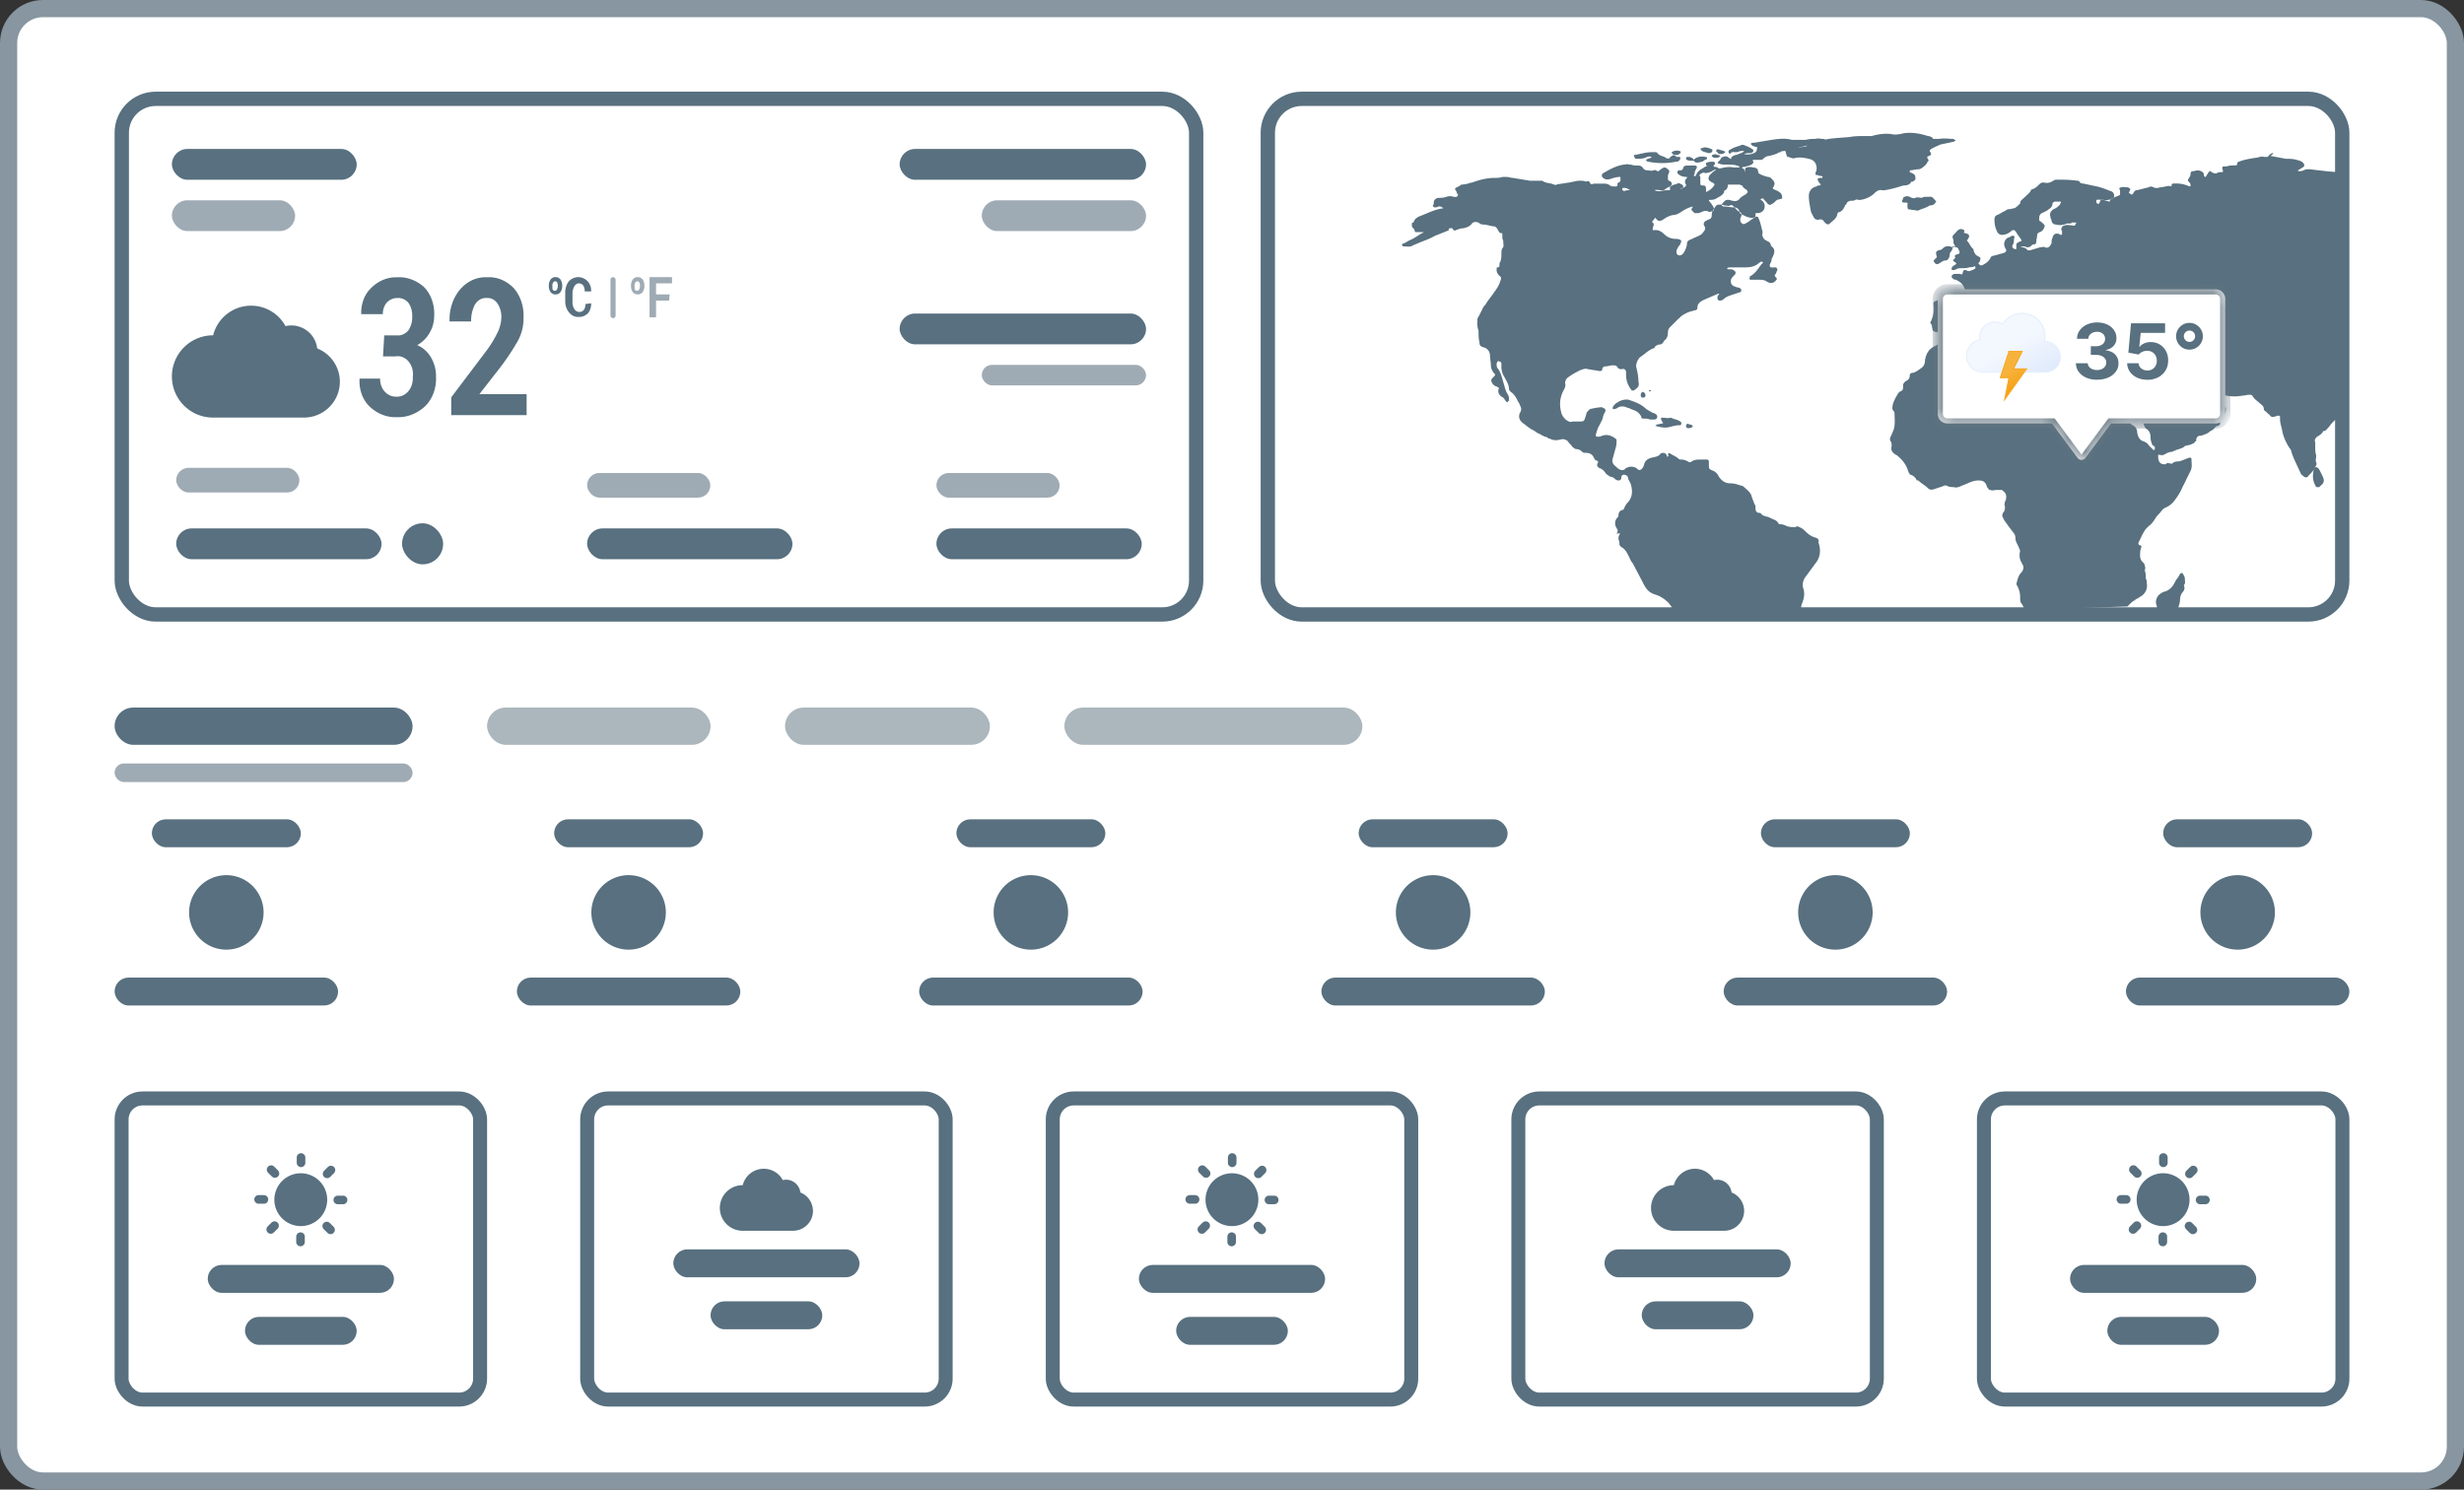 <svg xmlns="http://www.w3.org/2000/svg" width="172" height="104" fill="none" xmlns:v="https://vecta.io/nano"><rect width="100%" height="100%" fill="#333333" stroke="none"/><style><![CDATA[.B{fill:#58707f}.C{fill:#fff}.D{stroke:#58707f}.E{fill:#9fabb4}.F{stroke-width:.975}.G{fill-rule:evenodd}]]></style><rect x=".6" y=".6" width="170.8" height="102.8" rx="2.4" class="C"/><rect x=".6" y=".6" width="170.8" height="102.8" rx="2.4" stroke="#8796a1" stroke-width="1.2"/><rect x="8.5" y="6.9" width="75" height="36" rx="2.367" class="C D"/><rect x="12" y="10.4" width="12.9" height="2.15" rx="1.075" class="B"/><rect x="12" y="13.983" width="8.6" height="2.15" rx="1.075" class="E"/><rect x="62.8" y="10.4" width="17.2" height="2.15" rx="1.075" class="B"/><rect x="68.533" y="13.983" width="11.467" height="2.15" rx="1.075" class="E"/><path d="M26.822 23.414h.875a.87.87 0 0 0 .443-.07 1.02 1.02 0 0 0 .375-.288 1.66 1.66 0 0 0 .258-.988c.012-.334-.08-.661-.258-.92a1 1 0 0 0-.356-.269.86.86 0 0 0-.418-.071.99.99 0 0 0-.732.307c-.093.105-.167.232-.216.373s-.073.293-.07.445h-1.506a2.56 2.56 0 0 1 .163-1.022 2.17 2.17 0 0 1 .54-.818c.503-.494 1.14-.754 1.793-.733.692-.045 1.375.209 1.922.716a2.5 2.5 0 0 1 .527.897c.117.342.167.711.147 1.08-.001.421-.111.832-.316 1.176a2.23 2.23 0 0 1-.875.869c.396.155.739.46.975.869a2.59 2.59 0 0 1 .344 1.346 2.9 2.9 0 0 1-.179 1.141c-.135.358-.339.674-.596.92-.566.517-1.266.782-1.979.75-.662.026-1.31-.221-1.836-.699a2.23 2.23 0 0 1-.59-.882 2.63 2.63 0 0 1-.156-1.111h1.434a1.36 1.36 0 0 0 .075.492 1.2 1.2 0 0 0 .241.411c.218.24.506.368.803.358a.94.94 0 0 0 .457-.08c.146-.065.278-.165.389-.295a1.31 1.31 0 0 0 .248-.454 1.5 1.5 0 0 0 .068-.535 1.48 1.48 0 0 0-.037-.585 1.33 1.33 0 0 0-.256-.502 1.05 1.05 0 0 0-.42-.31c-.159-.063-.327-.08-.492-.051h-.875l.086-1.465zm9.94 5.571h-5.264v-1.244l2.496-3.305c.294-.399.554-.833.774-1.295a2.54 2.54 0 0 0 .23-.971 1.72 1.72 0 0 0-.273-.988.92.92 0 0 0-.335-.294c-.13-.065-.27-.093-.411-.081a.8.8 0 0 0-.457.097c-.143.078-.267.197-.361.346a2.4 2.4 0 0 0-.272 1.193h-1.506a3.46 3.46 0 0 1 .155-1.175 3.07 3.07 0 0 1 .533-1.006c.249-.303.548-.54.88-.696a2.17 2.17 0 0 1 1.042-.207c.687-.047 1.361.229 1.879.767a2.74 2.74 0 0 1 .523.936c.116.353.168.731.151 1.109a3.28 3.28 0 0 1-.373 1.585 16.47 16.47 0 0 1-1.277 1.925l-1.434 1.84h3.299v1.465zm1.55-9.034a.73.73 0 0 1 .118-.435c.043-.056.096-.1.156-.129s.123-.042.187-.039a.38.38 0 0 1 .193.037c.061.029.116.074.161.131a.73.73 0 0 1 .118.435.71.71 0 0 1-.118.435c-.043.056-.096.1-.155.13a.37.37 0 0 1-.187.039.38.38 0 0 1-.193-.037c-.061-.029-.116-.074-.161-.131-.084-.122-.126-.277-.118-.435zm.26 0a.67.67 0 0 0 0 .252.19.19 0 0 0 .071.077.15.15 0 0 0 .094.021c.029.003.059-.005.084-.022a.16.16 0 0 0 .058-.076.48.48 0 0 0 .059-.252.57.57 0 0 0-.035-.21c-.014-.033-.037-.06-.064-.078s-.059-.025-.09-.021c-.029-.003-.059.005-.084.022a.16.16 0 0 0-.058.076c-.039.076-.059.164-.059.253l.024-.042zm2.693 1.221c.006.129-.011.258-.05.379a.96.96 0 0 1-.175.323c-.183.176-.414.266-.65.252a.72.72 0 0 1-.368-.07c-.117-.056-.221-.142-.306-.252a1.14 1.14 0 0 1-.201-.375 1.27 1.27 0 0 1-.059-.439v-.533a1.27 1.27 0 0 1 .248-.814.92.92 0 0 1 .662-.295c.244 0 .478.105.661.295a.89.89 0 0 1 .186.319 1.02 1.02 0 0 1 .051.383h-.449c.008-.151-.03-.3-.106-.421a.44.44 0 0 0-.159-.113c-.059-.024-.122-.034-.184-.027s-.114.036-.163.075a.45.45 0 0 0-.121.15 1 1 0 0 0-.118.519v.533a.89.89 0 0 0 .13.519.45.45 0 0 0 .152.146.37.37 0 0 0 .191.05c.059.007.118-.002.173-.027a.39.39 0 0 0 .146-.114c.079-.114.117-.26.106-.407l.402-.056z" class="B"/><g class="E"><path d="M44.049 19.951a.73.73 0 0 1 .118-.435c.043-.056.096-.1.155-.13a.37.37 0 0 1 .187-.039.38.38 0 0 1 .193.037c.061.029.116.074.161.131a.73.73 0 0 1 .118.435.71.71 0 0 1-.118.435c-.043.056-.096.1-.156.129s-.123.042-.187.039a.38.38 0 0 1-.193-.037c-.061-.029-.116-.074-.161-.131-.084-.122-.126-.277-.118-.435zm.26 0c-.016.083-.016.169 0 .253.017.033.042.059.071.077s.062.025.094.021c.029.003.059-.005.084-.022a.16.16 0 0 0 .058-.076.48.48 0 0 0 .059-.253.57.57 0 0 0-.035-.21.17.17 0 0 0-.064-.078c-.028-.018-.059-.025-.09-.021-.029-.003-.059.005-.084.022a.16.16 0 0 0-.058.076.56.56 0 0 0-.059.252l.024-.042zm2.398 1.037h-.91v1.165h-.455v-2.806h1.569v.435h-1.115v.772h.955l-.046.435z"/><rect x="42.614" y="19.347" width=".359" height="2.869" rx=".179"/></g><g class="B"><path d="M23.725 26.648c-.001.664-.264 1.3-.734 1.77s-1.106.734-1.769.735h-6.423A2.87 2.87 0 0 1 12 26.282a2.87 2.87 0 0 1 2.799-2.871h.079a2.73 2.73 0 0 1 2.305-2.048 2.73 2.73 0 0 1 2.745 1.405c.136-.032.275-.048.415-.048a1.82 1.82 0 0 1 1.799 1.605 2.51 2.51 0 0 1 1.583 2.322h0z"/><rect x="62.8" y="21.89" width="17.2" height="2.15" rx="1.075"/></g><g class="E"><rect x="68.533" y="25.473" width="11.467" height="1.433" rx=".717"/><rect x="12.3" y="32.663" width="8.6" height="1.72" rx=".86"/></g><g class="B"><rect x="12.3" y="36.892" width="14.333" height="2.15" rx="1.075"/><rect x="28.067" y="36.533" width="2.867" height="2.867" rx="1.433"/></g><rect x="40.983" y="33.022" width="8.6" height="1.72" rx=".86" class="E"/><rect x="40.983" y="36.892" width="14.333" height="2.15" rx="1.075" class="B"/><rect x="65.367" y="33.022" width="8.6" height="1.72" rx=".86" class="E"/><g class="B"><rect x="65.367" y="36.892" width="14.333" height="2.15" rx="1.075"/><g class="G"><path d="M119.024 11.219h0zm14.352 1.528c0-.066.133-.066.133-.066.133-.066.199-.133.199-.199 0-.133 0-.266-.133-.332-.066-.066-.133-.066-.266-.133v-.066s0-.066.067-.066c.199 0 .332-.066.531-.066s.399-.199.532-.332c.066-.066.066-.133.133-.199s.066-.133 0-.199c-.067-.133-.067-.133.066-.199.2-.066.2-.133.067-.332v-.066l.066-.066c.199-.133.399-.199.665-.332l.93-.199c.066 0 .066-.066.133-.066v-.066c-.067 0-.067 0-.133-.066-.332 0-.665-.066-.997 0h-.332c-.067 0-.133 0-.133-.066a.51.51 0 0 0-.332-.133c-.598-.199-1.13-.266-1.661-.199-.266.066-.598.133-.864.066-.465-.066-.93 0-1.395.133h-.266-.2c-.332 0-.73 0-1.063.066-.664.066-1.395.066-2.059.266-.067 0-.133 0-.2.066-.199 0-.332.066-.531.066-.067 0-.2.066-.2.199 0 .066-.133.066-.133.066-.265.066-.598.066-.863.133h-.133c-.133.066-.266 0-.399.133.066.133.066.266.133.399 0 .066.066.066.133.066.133.066.332.133.465.066.332-.066.664 0 .93.066.399.066.598.399.532.797 0 .066-.067.133-.067.199s0 .133.067.133c.133 0 .199.067.332.067.066 0 .133.066.066.133h-.066c-.266 0-.332.066-.133.332 0 0 0 .066.067.066.066.066 0 .133-.067.133s-.133 0-.199.067c-.332.066-.532.332-.532.664s.067.665.133.997c0 .133.133.332.199.465s.133.199.333.199c.199-.066.332 0 .398.133l.133.133c.067.067.2.067.266 0 .199-.199.465-.332.532-.664 0-.067.066-.133.132-.133.2-.066.333-.266.399-.465.067-.066.133-.133.133-.199.066-.066.199-.133.266-.133.133 0 .266 0 .332-.066.133-.066.266.066.332 0h.067c.332-.066.664-.199.93-.465.133-.133.332-.266.531-.199h.133c.465-.066.931-.199 1.329-.332.266 0 .465-.066.532-.199zm-19.801 15.149a1.12 1.12 0 0 0-.664.199.8.8 0 0 0-.332.332v.133h.066a.51.51 0 0 0 .332-.133.73.73 0 0 1 .532 0c.133.066.266.066.332.133.199.066.399.133.532.266.066.067.132.133.199.266 0 .133.066.133.199.133s.266 0 .399.066h.266c.066 0 .133 0 .199-.066s.066-.199 0-.266-.199-.133-.266-.133c-.199-.133-.398-.199-.598-.399-.332-.266-.731-.399-1.129-.532.066 0 0 0-.067 0zm.598-16.81h.067c.199 0 .398 0 .598-.066.133-.066.265-.133.465-.066a.51.51 0 0 1-.266.133c-.066 0-.066.066-.133.066v.066c.067 0 .067.066.133.066a5.03 5.03 0 0 0 1.993 0c.133 0 .2-.066.266-.199 0-.066 0-.133-.066-.133h-.2c-.133-.133-.199-.133-.332-.066-.066.066-.133.066-.133.133-.066.066-.199.066-.266 0-.199-.133-.465-.133-.598-.332 0 0-.066-.066-.132-.066h-.266c-.399 0-.798.133-1.196.199h-.067c.067.199.067.199.133.266-.066 0-.066 0 0 0zm5.847-.266h-.133a.3.3 0 0 0-.332 0c-.066 0-.066.066-.066.066s0 .066.066.066c.067.066.067.066.133.066.133 0 .266 0 .332-.066h.067s-.067-.066-.067-.133z"/><path d="M120.087 11.019h0c.066 0 0-.066 0 0zm-4.452 18.738c.266.066.532.133.864.066.266-.066.465-.133.731-.133.066 0 .066 0 .133-.066v-.133c-.2-.199-.466-.199-.731-.332-.2.066-.399 0-.598 0-.067 0-.133.066-.067.133 0 .066.067.133.133.266-.133 0-.266.066-.399.066-.066 0-.066 0-.066.066-.133 0-.066.066 0 .066zm18.073-15.083c.133.066.266 0 .399-.066.199-.066.398-.133.598-.266.199 0 .332-.066.398-.199.067-.066.067-.133 0-.133-.133-.133-.199-.332-.465-.266h-.199c-.133 0-.199 0-.266.067-.133 0-.332-.067-.465 0s-.266 0-.399-.067a.41.41 0 0 0-.465.067c0 .133-.066.133-.066.266 0 .066.133.066.199.066h.133l.066.067c-.066.133 0 .266 0 .399.133 0 .333.066.532.066zm-14.618-3.522c.067-.066.067-.066.067-.133s-.067-.066-.133-.066c-.266-.066-.598 0-.798.199-.066-.133-.199-.199-.398-.199-.067 0-.067 0-.133.066 0 .066 0 .133.066.133.067.066.2.066.332.066h.133c.133.199.333.133.598.066.067 0 .133-.133.266-.133zm42.857 21.728c-.066-.133-.133-.266-.332-.266-.133.133-.133.266-.133.399-.066.332 0 .598.133.864.066.133.066.133.199.133.067 0 .133 0 .133-.066.266-.199.332-.332.199-.665l-.199-.399zm-43.189-22.392c.133.133.332.133.465.199.133 0 .199 0 .266-.066s.066-.199 0-.199a1.24 1.24 0 0 0-.465-.133c-.067 0-.133 0-.2.066-.133-.066-.133.066-.066.133z"/><path d="M120.087 10.753c.066 0 .199 0 .266-.066 0 0 .066 0 .066-.066 0 0 0-.066-.066-.066-.133-.066-.266-.066-.399-.133-.067 0-.133 0-.133.066-.066.066 0 .133.066.133 0 .066.067.133.2.133zm-3.322 0c.066.067.132.067.199.067.133 0 .199 0 .332-.133.067 0 0-.066 0-.133-.199-.066-.399-.066-.598.066 0 .066 0 .066.067.133zm.996 18.871c-.066 0-.066.066-.066.133s.066.133.133.133h.066c.133 0 .266-.067.266-.133s-.133-.133-.266-.133c-.066-.066-.133-.066-.133 0zm-2.923-1.927c.066-.133 0-.266-.133-.332h-.067l-.066.066c-.067.133-.067.266.066.332.2 0 .2-.066.2-.066zm25.315 6.91c.067.066.067.066 0 0 .067 0 .067 0 .067-.066-.067 0-.067.066-.067.066zm0 .2c.067 0 .067 0 .067-.066v-.066c-.067 0-.067 0-.067.133 0-.066 0-.066 0 0zm-24.917-7.509c0-.066 0-.066-.066-.066 0 0-.067 0-.067.066 0 0 .067.066.133 0zm37.195 12.853c.045.078.081.14.081.237 0 .053.005.102.009.147.012.123.022.221-.076.318.067.133.067.332-.066.465s-.199.332-.199.532-.067.399-.133.598l-1.728.731c.2-.332.332-.664.2-.997-.067-.199 0-.399.132-.598.067-.066.133-.133.266-.199.038-.038.055-.054.074-.061s.031-.005.059-.005c.332-.066.598-.332.731-.598.066-.133.133-.266.199-.332s.133-.199.2-.332c.066-.066.199-.066.199 0l.052.095z"/><path d="M126.067 37.132c.199.199.399.332.664.399.2.066.266.199.2.332.199.532.133 1.063-.2 1.462l-.365.498-.366.498c-.133.199-.199.465-.133.731.133.332.067.731-.066 1.063-.066.133-.066.199-.066.332l-8.97.532c0-.199 0-.332-.067-.532 0-.08-.049-.136-.102-.198-.034-.04-.071-.082-.097-.134-.266-.266-.532-.465-.93-.598-.466-.133-.665-.399-.864-.797l-.366-.698-.365-.698c-.102-.102-.164-.242-.218-.362l-.048-.103c-.133-.266-.266-.532-.531-.664-.067-.066-.133-.133-.133-.199 0-.133 0-.199-.067-.332 0-.133 0-.199.067-.332.066-.067.066-.133-.2-.067l.023-.044c.056-.106.095-.179-.023-.355-.133-.199-.133-.465 0-.665.067-.066.133-.133.133-.199 0-.199.067-.332.266-.399.066 0 .133-.066.133-.133.066-.133.133-.266.199-.332.399-.399.399-.864.266-1.329-.029-.087-.071-.162-.109-.23-.048-.086-.09-.161-.09-.236 0-.133-.2-.199-.266-.199-.133 0-.199.066-.199.199 0 .199-.2.266-.399.133-.133-.133-.266-.199-.399-.199a.9.9 0 0 0-.133-.1.96.96 0 0 1-.133-.1c-.132-.199-.265-.332-.465-.399-.133-.066-.199-.199-.133-.332.067-.066.067-.133-.066-.199-.089 0-.118-.059-.148-.118-.014-.03-.029-.059-.051-.081-.067-.199-.266-.332-.532-.332-.066 0-.199 0-.266-.066-.133-.133-.266-.199-.465-.199-.133-.066-.199-.133-.266-.199-.033-.066-.083-.116-.133-.166s-.099-.1-.132-.166c-.133-.133-.333-.199-.532-.133-.266.066-.532.066-.731-.066-.066 0-.133 0-.133-.067-.033 0-.066-.017-.099-.033s-.067-.033-.1-.033c-.067 0-.133-.067-.133-.067-.066 0-.066 0-.133-.066l-.103-.048c-.12-.053-.26-.116-.362-.218-.033 0-.05-.017-.066-.033s-.034-.033-.067-.033c-.17-.085-.313-.198-.447-.302l-.217-.163c-.266-.199-.333-.399-.266-.664 0-.033.017-.05.033-.067s.033-.033.033-.066a.42.42 0 0 0 0-.399 1.27 1.27 0 0 1-.054-.127c-.022-.057-.037-.098-.079-.139 0-.033-.016-.05-.033-.066s-.033-.033-.033-.066c-.133-.266-.266-.465-.465-.598-.067-.066-.133-.133-.133-.199 0-.259-.121-.478-.238-.688l-.094-.176c-.133-.199-.2-.465-.2-.731v-.199c0-.066-.066-.133-.132-.133-.112-.056-.13-.018-.173.076l-.027.057c0 .133 0 .266.067.332.195.244.283.561.368.87l.097.326c.066.266.133.465.266.665.066.133.066.199.066.332 0 .067 0 .067-.066.133s-.067.066-.133 0c-.034-.033-.067-.083-.1-.133s-.066-.1-.1-.133c-.265-.133-.398-.332-.332-.598.067-.066 0-.133-.066-.133 0 0-.067-.066-.133-.066-.133-.067-.2-.133-.266-.266s-.066-.199.066-.332c.2-.199.2-.199.067-.332-.133-.199-.199-.332-.199-.532a2.44 2.44 0 0 0-.034-.332l-.033-.332a.58.58 0 0 0-.465-.598c-.199-.066-.266-.133-.266-.332-.066-.266-.066-.532-.066-.797 0-.033-.017-.083-.033-.133s-.034-.1-.034-.133c0-.044-.007-.089-.014-.133-.015-.089-.03-.177.014-.266-.052-.156.018-.271.083-.378l.05-.087.2-.399a.69.69 0 0 1 .161-.257.67.67 0 0 0 .104-.142c.1-.166.216-.316.333-.465l.332-.465c.133-.199.266-.399.332-.664.066-.133.066-.266-.066-.332-.133-.133-.2-.266-.2-.399s0-.199.067-.199c.133 0 .133-.066.133-.199 0-.066 0-.133.066-.199.066-.199.066-.332.066-.532 0-.133 0-.266.067-.399.1-.1.087-.199.075-.299l-.009-.1c0-.066 0-.199-.066-.266v-.199-.133c0-.066-.067-.066-.133-.066-.041 0-.057-.025-.078-.061-.014-.022-.029-.047-.055-.072-.066-.133-.133-.266-.266-.332-.125 0-.251-.03-.383-.061-.148-.035-.305-.072-.48-.072-.067 0-.2-.067-.266-.133-.2-.066-.332-.066-.465.066-.133.199-.333.266-.598.332-.158 0-.274.042-.415.092l-.117.041c-.066.067-.133 0-.199-.066-.05-.1-.1-.087-.15-.075a.2.2 0 0 1-.05.008c-.066 0-.132.067-.066.133l-.997.399c-.26.156-.561.271-.839.378l-.224.087c-.066.033-.149.066-.233.1l-.233.1c-.15.1-.299.087-.449.075l-.149-.008c-.067 0-.133 0-.133-.066-.067-.066 0-.133.066-.133.1-.033.183-.083.266-.133a1.32 1.32 0 0 1 .266-.133c.266-.133.465-.266.664-.399.033 0 .05-.017.067-.033s.033-.033.066-.033c.066 0 .066-.067.066-.067h-.066-.199-.199c-.067 0-.133 0-.133-.066 0-.081-.049-.137-.102-.198-.035-.04-.071-.082-.097-.134v-.199s0-.066.067-.066.066-.066.066-.066c.066-.199.266-.332.465-.399l.42-.171c.372-.158.738-.312 1.174-.361-.133-.133-.199-.133-.332-.133-.066.066-.199.066-.266.066s-.133-.066-.133-.133c.067-.066.067-.133.067-.199 0-.199.133-.266.266-.332.199 0 .398 0 .598-.067a.73.73 0 0 1 .531 0h.2c.066-.066.132-.133.066-.199-.033-.033-.05-.083-.066-.133s-.034-.1-.067-.133c-.066-.066-.066-.133.067-.199s.265-.133.332-.199c.266 0 .465-.066.664-.133h.067c.531-.199 1.063-.332 1.594-.332.2 0 .333 0 .532-.066h.266c.109 0 .199.02.28.038.065.015.125.028.185.028l1.196.199h.664.2c.151.114.303.141.455.168.114.02.228.041.342.098.022 0 .044.007.066.015.045.015.089.03.133-.015.133-.033.266-.05.399-.066l.399-.066c.066 0 .132-.017.199-.033s.133-.033.199-.033c.2-.066.332-.066.465-.066s.266 0 .399.066c.133-.066.199-.066.266.066s.133.133.266.066h.265.333c.199 0 .398 0 .531.133.133.067.2.067.332.067s.2 0 .2-.133c0-.066 0-.133.066-.133.161-.054.149-.194.138-.316l-.005-.083c-.266 0-.465.066-.664.133s-.399.066-.532-.066a.19.19 0 0 1 0-.332c.465-.266.93-.531 1.462-.598a.55.55 0 0 0 .122-.016c.066-.014.124-.027.21.016h.133c.199.067.332.067.532.067.132 0 .265.066.332.199.066.066.133.133.266.133.042 0 .09.007.142.014.11.015.232.032.323-.014.077-.039.132-.01.191.021.042.022.085.045.141.045.399-.332.465-.332.731-.066.044.044.029.089.015.133a.2.2 0 0 0-.015.066c-.067.066-.067.199-.067.399 0 .028 0 .044.005.059.007.02.024.036.062.074.066 0 .133.066.133.066.133.133.066.266-.067.332s-.266.133-.332.199-.133.066-.266.066c-.072 0-.136-.009-.194-.017-.101-.014-.186-.026-.271.017.133.066.266.066.399.066.199-.066.398-.066.598-.066.066 0 .133-.066.066-.133 0-.066 0-.133.067-.133.085-.085.197-.116.302-.144a.89.89 0 0 0 .163-.055c.044-.044.088-.03.133-.015.022.007.044.015.066.015.022.022.052.037.081.052.059.029.118.059.118.148 0 .133-.132.133-.199.133 0 .041.025.031.061.018.021-.008.047-.018.072-.018.025-.025.059-.04.095-.057.061-.028.129-.059.171-.143v-.066c-.133-.199-.067-.332.066-.465v-.066c-.266 0-.465-.066-.598-.199-.133-.066-.066-.199 0-.266h.133c.067 0 .133 0 .199-.133 0-.133.133-.199.266-.199h.532c.133 0 .199.066.133.199l-.041.076a.56.56 0 0 0-.092.322c-.067.066-.067.133 0 .133 0 .066.066 0 .066 0 0-.033.017-.05.033-.067s.034-.033.034-.066c.104-.208.248-.294.402-.385l.129-.08c.067-.066.133-.066.2-.066-.067-.066-.067-.199-.067-.266h.067c.132-.066.265-.066.398-.066s.2.066.133.199c-.066.067-.066.067-.066.133.052.026.104.032.152.037.074.008.139.015.18.096h.133c.266-.066.598-.133.93-.066h.399v-.066c-.266-.133-.598-.133-.931-.133-.199 0-.332 0-.465-.066-.133 0-.133-.066-.066-.133s.133-.133.199-.266c.067-.066.067-.066.133-.066.133-.066.266-.066.399.066.033 0 .05.017.066.033s.033.033.067.033.033-.017.033-.042 0-.058.033-.091c.085-.085.198-.116.303-.144.058-.016.115-.031.162-.055s.089-.037.133-.052c.089-.03.177-.059.266-.148-.086-.043-.144-.03-.21-.016-.036.008-.075.016-.122.016-.067.066-.2.066-.266.066-.027 0-.053-.003-.08-.005-.106-.011-.212-.021-.319.138-.133-.133-.133-.266.067-.332.161-.107.365-.171.543-.227l.121-.039a.3.3 0 0 1 .332 0c.2.066.333.133.532.266.066.066.066.133 0 .199s-.133.066-.199.066c-.133 0-.266 0-.399.066.332.067.598 0 .797-.133.081-.08.088-.136.096-.198.005-.04.011-.082.037-.134-.038-.019-.088-.033-.14-.047-.13-.036-.278-.077-.325-.218.066-.066.199-.066.266-.066l1.196-.199c.465-.066.93-.133 1.395 0h.997c.199-.066.465-.066.664-.066a.65.65 0 0 1 .337-.014.82.82 0 0 0 .128.014c.067 0 .2 0 .2.066 0 .133-.133.133-.2.133l-.93.233-.93.233c-.067.133-.199.133-.332.133-.1 0-.216.017-.333.033l-.332.033c0 .066-.066.066-.133.066-.199.133-.465.199-.731.266-.132 0-.265.066-.398.199-.067.066-.133.066-.2.066h-.265-.133c-.067 0-.133 0-.133.066.066.066.066.133 0 .199-.097.097-.195.123-.318.156l-.147.043c-.067.033-.116.033-.158.033s-.075 0-.108.033v.066c.115 0 .13.05.175.191l.024.075v-.199c0-.066.067-.133.133-.133a.65.65 0 0 1 .337-.014c.044.007.086.014.128.014.266.066.266.066.333.332v.066c.199.133.398.199.664.266.133 0 .199.066.266.133s.199.199.199.332a.43.43 0 0 1-.081.237l-.052.095c.067.066.15.1.233.133s.166.066.232.133c.133.067.2.199.2.399 0 .054-.044.064-.201.101l-.132.032a.66.66 0 0 0-.166.133.63.63 0 0 1-.166.133c-.199.133-.266.133-.465-.133l-.133-.133c-.066-.133-.133-.133-.266 0 .067 0 .133.066.2.133.133.199.133.332.066.532a.5.5 0 0 1-.465.266h-.133v.133c0 .062-.006.105-.019.135-.037.007-.073.031-.109.063-.021.002-.045.002-.071.002-.284 0-.471-.097-.685-.208l-.086-.044c-.007-.061-.05-.103-.093-.146-.021-.007-.041-.015-.06-.025-.004-.015-.006-.03-.006-.042-.059-.177-.17-.249-.334-.263l-.065-.069c-.066-.066-.133-.133-.266-.066-.043.043-.113.03-.194.016-.044-.008-.091-.016-.138-.016-.033 0-.083-.017-.133-.033l-.091-.027c.003-.021.011-.045.025-.072l.076-.082c.09-.101.165-.184.322-.184.078 0 .156.023.221.042.045.013.084.025.112.025.199.066.398 0 .531-.199a.9.9 0 0 1 .133-.1.9.9 0 0 0 .133-.1c.066 0 .133-.066.199-.133s.067-.133 0-.199l-.066-.066c-.133-.066-.2-.133-.266-.266-.033 0-.066-.017-.1-.033s-.066-.033-.099-.033h-.798c0 .199-.066.332-.199.399-.066 0-.066.066-.066.133-.097.193-.264.281-.424.366l-.174.1c-.133.066-.266.066-.333.066s-.133 0-.133.066a2.04 2.04 0 0 1 .333.465c.015.03.023.06.025.088a1.12 1.12 0 0 0-.099.168c-.018.006-.038.01-.059.01-.133.066-.2.066-.266 0-.199-.066-.332 0-.465.066-.033 0-.067.017-.1.033s-.066.033-.099.033h-.266l-.2-.199c-.037-.075-.011-.107.018-.145.023-.03.049-.062.049-.121a2.45 2.45 0 0 0-.731.332c-.199.133-.399.266-.664.266-.266.066-.399.133-.598.266s-.399.266-.598-.066c-.042 0-.057.025-.079.061-.013.022-.029.047-.054.072-.067.066-.1.1-.1.133s.033.066.1.133v.133c-.067.133-.067.199-.067.266s.067.066.067.066c.265-.066.531.067.731.266a1.1 1.1 0 0 0 .797.332c.066 0 .199 0 .332.066.067.066.067.066.067.133-.026.051-.042.092-.055.127-.022.057-.037.098-.078.139-.067.066-.133.199-.2.332v.199c.067.133.133.199.333.133.132-.067.199-.199.265-.332s.133-.332.133-.465.067-.199.2-.266c.099-.033.199-.083.299-.133l.299-.133c.132-.067.265-.133.332-.266.133-.133.199-.266.066-.465-.066-.133 0-.266.133-.332.033 0 .05-.017.067-.033s.033-.033.066-.033c.199-.066.266-.133.266-.332 0-.11.022-.197.059-.276.067-.024.105-.09.099-.168l.04-.057.068-.098c.066-.133.199-.133.398-.133a.19.19 0 0 1 .042.006c-.012.085.051.127.158.127a2.5 2.5 0 0 1 .332.033l.332.033.065.003.033.037c.089.1.185.208.307.268.018.069.072.158.127.158l.026.013c.004.033-.003.072-.026.12 0 .033-.017.066-.034.1s-.033.066-.033.1c0 .133 0 .199.067.266s.132.133.265.066c.034 0 .05-.017.067-.033s.033-.033.066-.033c.067-.033.133-.083.2-.133s.132-.1.199-.133l.071-.068c.052-.004.088-.017.109-.063.086-.068.219-.002.219.065.111.223.176.492.233.73l.032.134c.048.096.027.191.012.262-.006.028-.012.052-.012.07.067.199.133.332.333.399 0 0 .066.066.132.066.067.066.133.133.133.199s.067.133.067.133c.266.199.199.465.066.731 0 .033-.016.05-.033.066s-.033.033-.033.067c0 .133-.067.266-.133.399 0 .133 0 .199.133.199h.266c.066 0 .132.066.132.199-.033.033-.049.083-.066.133s-.033.1-.066.133c-.067.066-.067.133 0 .199s.132.133.066.199c-.016.016-.031.035-.048.055-.053.066-.116.144-.218.144-.133.066-.266 0-.398-.067-.2-.133-.333-.133-.532-.133h-.598c-.066 0-.133-.067-.066-.133 0-.067 0-.133.066-.133.275-.165.459-.421.627-.655l.104-.143.133-.133c-.067-.066-.067-.066-.133-.066-.033 0-.05.017-.067.033s-.033.033-.066.033c-.266.266-.598.332-.997.332h-.996c-.067 0-.2 0-.266.066.066.066.066.066.133.066.133 0 .266 0 .332.066.133.067.199.199.066.332l-.132.133c-.067.067-.133.199-.133.266 0 .199.066.332.265.399.067.033.133.05.2.066s.133.033.199.066c.067.066.067.066.067.133s0 .133-.067.133l-.598.199c-.199.066-.399.133-.531.266a.51.51 0 0 1-.266.133c-.133 0-.2-.066-.2-.199s.067-.199.133-.266c-.041-.041-.056-.031-.078-.018-.013.008-.029.018-.055.018l-.93.399c-.266.133-.465.266-.465.532 0 .133-.066.199-.133.199-.033 0-.083.017-.133.033a.5.5 0 0 1-.133.033c-.265.067-.531.199-.797.399 0 .041-.025.057-.06.078a.38.38 0 0 0-.073.055l-.398.399-.2.199a.51.51 0 0 0-.133.332c0 .266-.066.465-.265.598 0 .033-.017.05-.034.067s-.033.033-.033.066c-.066.066-.133.133-.199.133-.133 0-.332.066-.399.199 0 .066-.066.066-.066.066-.248.083-.445.242-.638.399l-.359.265a.34.34 0 0 0-.066.1c-.017.033-.034.066-.067.1l-.025.074c-.056.16-.099.284-.041.457.066.266.133.598.133.93.066.266 0 .399-.2.531-.133.133-.266.133-.332 0-.199-.266-.332-.598-.332-.997v-.199c0-.133-.133-.266-.266-.199-.133 0-.266 0-.332-.133s-.2-.133-.332-.133a1.21 1.21 0 0 0-.28.038.86.86 0 0 1-.186.028c-.132 0-.265.067-.265.199s-.133.133-.2.133c-.133-.033-.265-.05-.398-.066l-.399-.066c-.174-.058-.297-.015-.457.041l-.075.025c-.265.133-.531.266-.797.465a.5.5 0 0 0-.266.465c.058.172-.034.345-.103.474l-.03.057c-.265.532-.265.997-.133 1.528a1.04 1.04 0 0 0 .399.532l.056.029c.1.054.173.094.343.037h.465c.266 0 .332 0 .399-.266.033-.067.049-.133.066-.199s.033-.133.067-.199l.199-.199c.266-.067.598-.133.864-.133.038.038.054.054.074.061.014.005.03.005.059.005.066.067.132.133.066.266a1.06 1.06 0 0 0-.152.367l-.047.164-.2.399c-.133.199-.199.465-.265.731.066.067.132.067.199.067a.43.43 0 0 0 .178-.042c.033-.013.06-.025.088-.025.332-.133.664 0 .93.199.038.038.054.054.061.074.005.014.005.031.005.059 0 .199 0 .332-.066.532l-.199.731c-.067.199 0 .399.199.532l.133.133c.199.133.332.199.531.066 0-.066.067-.066.067-.066a.72.72 0 0 1 .731 0c.066.066.133.133.199.133.101 0 .164-.078.218-.144l.048-.056c0-.033.016-.066.033-.1a.23.23 0 0 0 .033-.1c.067-.266.266-.399.532-.465l.149-.034c.193-.041.342-.072.449-.232.066-.066.133-.066.199-.066.133 0 .199.066.266.199v.066c.066 0 .133 0 .066-.199.028-.028.044-.044.063-.048.027-.007.059.009.137.048.078.052.157.095.231.134.115.061.22.117.3.198.067.066.133.066.2.066.199 0 .332.066.465.133.066.066.199.066.265 0 .2-.133.399-.133.598-.133h.399c.199 0 .199.066.199.199v.133c0 .332 0 .332.333.465.133.066.265.199.332.332s.133.199.199.266c.2.199.399.266.665.266.232 0 .432.065.622.127l.241.073c.048.048.104.096.162.146.182.157.386.333.436.585l.2.532c.066.066.066.133.066.266 0 .199.067.332.266.332.066 0 .116.05.166.1s.1.1.166.1c.067.033.133.05.2.066s.132.033.199.066c.066.044.14.074.214.103.148.059.295.118.384.295.066.066.066.066.133.066.199 0 .332.066.465.133.199.066.399.066.598.066.066-.066.199-.066.266 0 .199.067.332.199.465.332zm-7.31-25.018l-.066.035s-.066.066-.066.133c.066 0 .066.066.066.133v.332c0 .133 0 .199.133.199.266 0 .266.067.266.399v.066c.266-.133.465-.266.598-.531-.042-.083-.109-.114-.171-.143-.036-.017-.07-.032-.095-.057-.133-.066-.199-.199-.133-.332 0-.066.067-.133.133-.199s.2-.199.333-.266v-.066c-.034 0-.05.017-.067.033s-.033.033-.066.033c-.2.133-.399.199-.598.199-.11-.055-.174-.019-.267.032zm-5.252 1.02c-.071-.015-.166-.036-.262.011 0 .064 0 .097.014.121s.05.043.119.078c.133-.066.266-.066.399-.066-.034-.033-.067-.05-.1-.066s-.067-.033-.1-.066c-.018 0-.042-.005-.07-.011z"/><path d="M163.143 12.016l-.647-.051-1.28-.149c-.133 0-.266 0-.398.066s-.2.066-.333.066h-.066v-.066c.066-.033.116-.066.166-.1l.166-.1c.133-.066.133-.199 0-.332-.097-.097-.194-.123-.318-.156l-.147-.043c-.266-.066-.465-.066-.731-.066l-.531-.1-.532-.1c.399-.266.066-.266-.133 0l-.066.066h-.266c-.12-.04-.239-.008-.359.024-.08.021-.159.043-.239.043-.399.066-.798.133-1.13.266-.066 0-.133.066-.133.133 0 .133-.066.133-.199.133-.199 0-.332 0-.532.066h-.199c-.133 0-.133.133-.066.266 0 .133 0 .133-.067.133-.133 0-.266 0-.332.066-.093.046-.153.028-.204.013-.022-.007-.042-.013-.062-.013-.133-.066-.199-.133-.199-.133-.067 0-.067 0-.133.066a1.33 1.33 0 0 1-.1.166l-.099.166h-.067c-.066-.066-.066-.133-.066-.133 0-.133-.067-.199-.2-.266a.57.57 0 0 0-.465 0c-.133 0-.265 0-.265.199 0 .097-.036.159-.081.237l-.052.095c-.067.066-.067.133 0 .199s.133.133.133.266c0 .033 0 .05-.009.058s-.025.008-.058.008-.066-.017-.1-.033-.066-.033-.099-.033c-.332-.133-.598-.133-.93-.133-.067 0-.133.066-.133.133v.067a.55.55 0 0 1-.122-.016c-.067-.014-.125-.027-.211.016a.86.86 0 0 0-.185.028 1.21 1.21 0 0 1-.28.038.57.57 0 0 1-.465 0 .3.3 0 0 0-.332 0l-.797.199c-.133 0-.2.066-.266.199s-.133.133-.199.066c-.133-.066-.133-.066-.067-.199.039-.078.055-.11.049-.137-.005-.019-.021-.035-.049-.063-.033 0-.05-.017-.066-.033s-.034-.033-.067-.033c-.05 0-.099-.004-.149-.008-.15-.013-.299-.025-.449.075.067.133.067.199.067.332 0 .063 0 .097-.015.121s-.049.043-.118.078a2.91 2.91 0 0 0-.335.135l.003-.002c.066-.067.066-.199 0-.332-.067-.067-.133-.133-.2-.133-.332-.133-.664-.266-.996-.332l-.466-.1-.465-.1c-.066 0-.133 0-.199-.066-.066-.133-.199-.133-.266-.133-.465-.066-.864-.066-1.329-.066-.066 0-.199 0-.265.066-.2.133-.399.199-.665.133-.133 0-.199 0-.332.133s-.266.266-.465.332c-.067 0-.133.066-.133.133-.087.13-.202.232-.327.343l-.205.189c-.012.012-.027.025-.042.038-.069.058-.157.132-.157.294-.133.133-.266.266-.399.332-.059 0-.106.013-.157.028-.062.018-.132.038-.241.038-.067 0-.2.066-.266.133-.1.033-.183.083-.266.133s-.166.1-.266.133c-.133.066-.199.133-.199.332 0 .332.066.598.199.864.067.133.2.199.332.199.2 0 .333-.066.466-.133.052-.026.094-.063.134-.098.061-.053.117-.102.198-.102.092 0 .153.097.203.178.022.035.042.068.063.088.033.066.083.133.132.199s.1.133.133.199c.067.066 0 .133-.066.133s-.133.066-.133.066c-.133.066-.133.066-.133.266v.199h-.066c-.133 0-.266-.133-.2-.266.079-.118.088-.236.096-.34.005-.072.01-.137.037-.192 0-.067 0-.133-.066-.133h-.133c-.067.066-.199.133-.266.133-.199.133-.332.399-.199.664 0 .066.066.133.066.133.067.133 0 .199-.133.266l-.365.1-.366.1c-.066 0-.199.067-.199.133-.133.266-.332.399-.598.532h-.133l-.133-.133c.067-.067.133-.133.133-.266.067-.066 0-.133-.066-.199-.2-.067-.332-.199-.399-.465v-.067c-.11-.073-.18-.187-.253-.308-.06-.098-.123-.201-.212-.29.266-.332.199-.465-.199-.532 0-.022.007-.044.014-.067.015-.044.03-.089-.014-.133-.2-.133-.399-.066-.532.133l-.199.199c-.067.067-.067.133-.067.199.067.133.067.266.067.399 0 0 .066.067.066.133.062.062.066.066.012.121a.57.57 0 0 1-.045-.021c-.033-.017-.066-.033-.1-.033v.061c-.036-.006-.068-.017-.099-.027-.05-.017-.1-.033-.166-.033-.133 0-.266 0-.399.133-.067.066-.133.133-.266.133-.199.066-.266.133-.199.332v.066c.066.067 0 .133 0 .133l-.133.133-.067.067c.067.199.2.332.399.199a1.3 1.3 0 0 0 .133-.081c.089-.059.177-.118.266-.118.199 0 .266-.133.332-.332 0-.066 0-.199.066-.266.113-.113.13-.225.133-.338.021.004.043.006.067.006h.066l.012-.012c.018.007.037.012.055.012.157 0 .19.083.23.184l.035.082c.067.133 0 .199-.066.199-.029.015-.062.026-.094.037-.111.039-.209.073-.105.229l-.067.067c-.133.133-.133.133.067.266l.066.067c-.029.058-.082.09-.139.125-.075.045-.155.094-.193.207v.066c0 .066.066.066.066.066.067 0 .2 0 .266-.066.133-.066.266-.066.399-.066.199 0 .332 0 .531-.066.133 0 .2 0 .333-.066 0 0 .066 0 .066.066v.066c-.089.089-.177.118-.266.148l-.133.052h-.133c-.033 0-.049-.017-.066-.033s-.033-.033-.066-.033c-.133 0-.2 0-.2.133-.066.199-.066.199-.199.133h-.332c-.067 0-.133 0-.2.066l-.066.067c0 .133.066.199.199.266.067 0 .133 0 .2.066.265.133.465.332.531.664.067.266 0 .465-.199.731l.332-.216h4.17l-.05-.05c-.133-.133-.133-.199 0-.399.066 0 .199 0 .265.066.028.028.067.055.112.087.065.046.143.101.221.178a.64.64 0 0 0 .099.117l2.027-.05 10.963.111v6.733a1.93 1.93 0 0 1 .332.066c.333.066.731.066 1.064 0a1.29 1.29 0 0 0 .265-.033 1.29 1.29 0 0 1 .266-.033c.067 0 .133 0 .199.066.089.177.237.295.384.413l.215.184c.012.012.027.025.042.038.069.058.157.132.157.294 0 .066.066.133.066.133.067.033.117.083.166.133s.1.1.167.133c.066.133.199.199.332.133.033 0 .083-.017.133-.033a.5.5 0 0 1 .133-.033c.066 0 .132 0 .132.066v.133c0 .22.046.395.099.599l.034.132c.067.465.266.93.532 1.329.066.066.133.199.133.266.088.31.236.62.384.93l.214.465.036.079c.037.083.059.135.163.187.133.133.266.199.399 0 .199-.199.332-.332.465-.598l.012-.024.007-.013.015-.027c.052-.093.087-.158.032-.267-.042-.085-.03-.169-.016-.271.008-.058.016-.121.016-.194-.066-.266-.066-.399-.066-.598v-.332c-.067-.199 0-.266.133-.399.133-.067.332-.199.398-.332 0-.066.067-.066.133-.066.086-.043.144-.113.21-.194l.123-.138a2.01 2.01 0 0 1 .531-.532c.133-.066.199-.199.199-.332s.067-.199.2-.266l-.399-16.611zm-21.727 8.306c0-.033-.017-.05-.034-.067s-.033-.033-.033-.066c.067.066.067.066.067.133zm5.944-6.409l.036-.036.13-.064c-.038.038-.097.075-.166.1zm-.486.049c.103.013.2.023.322-.018.057 0 .113-.012.164-.031-.052.054-.097.109-.097.164-.033 0-.083-.017-.133-.033s-.1-.033-.133-.033l-.123-.048zm-.2-.018c.057-.026.111-.014.2.018l-.02-.003-.18-.016zm0 0c-.049.033-.082.115-.142.266-.133.066-.199-.067-.199-.133s0-.133.066-.133h.266.009zm8.458 14.234l-.029 1.049h-5.747c.05.05.099.1.166.133l.052.095c.045.078.081.14.081.237.025.025.04.059.057.095.028.061.059.129.142.171.199.133.266.332.266.598a1.13 1.13 0 0 0 .092.414l.041.117c.199.066.199.199.133.332-.067 0-.067 0-.133-.067l-.266-.266c-.066-.133-.199-.199-.332-.266-.266-.067-.399-.266-.465-.598 0-.266-.133-.465-.333-.532-.132-.066-.199-.266-.265-.465l-13.156.108v-5.49c-.067.133-.2.266-.399.332-.399.199-.598.532-.665.997 0 .199-.066.399-.265.531l-.129.09c-.138.1-.264.191-.469.242-.133 0-.2.066-.2.199s-.066.266-.199.332-.266.199-.266.332v.199c0 .066-.066.199-.133.199-.133.066-.199.133-.265.266a2.47 2.47 0 0 0-.333.731c0 .033-.004.066-.008.1-.012.1-.025.199.075.299 0 0 .066.066.066.133l.009.299c.012.299.024.598-.075.897-.033.066-.067.15-.1.233l-.1.233a.3.3 0 0 0 0 .332c.067.066.067.199.067.332-.067.199 0 .399.199.532.033.033.067.05.1.066s.066.033.1.067c.332.266.598.598.73.997 0 .033.017.067.034.1s.033.066.033.1c.025.025.041.051.054.072.022.035.038.061.079.061.199.066.332.199.398.332 0 .066.067.066.133.066.1.1.216.183.333.266s.232.166.332.266c.133.133.266.133.465.066l.598-.199a.3.3 0 0 1 .332 0c.133.066.332.066.465.066.047.046.125.028.191.013.029-.007.055-.013.075-.013.1-.033.216-.083.332-.133l.332-.133c.266-.133.532-.199.731-.199.333 0 .465.067.598.399 0 .066.067.133.133.199 0 .066.067.066.133.066.089.044.177.029.266.015.044-.007.089-.015.133-.015h.133.265l.067.066c.199.133.266.332.199.598 0 .066 0 .066-.066.133 0 .047-.009.086-.016.122-.015.066-.027.124.016.21 0 .199 0 .332-.133.465-.067.133-.067.266 0 .332.047.14.126.247.215.367l.117.164a3.99 3.99 0 0 0 .199.266l.2.266a.51.51 0 0 1 .133.332c0 .199.066.332.133.465s.132.266.199.465c-.067.266-.067.598.133.864 0 .066 0 .066.066.133.067.199 0 .399-.133.532-.181.181-.252.473-.314.725l-.018.073c.266.465.266.731.266.997 0 .133 0 .266.133.399l.199.399 7.163-.24c.14-.152.287-.31.478-.425.034 0 .05 0 .058-.008s.009-.025.009-.058c.125-.042.224-.11.313-.171l.152-.095c.266-.199.399-.532.332-.864 0-.133 0-.199-.066-.332 0-.199 0-.399-.067-.532 0-.047.009-.086.016-.122.015-.066.027-.124-.016-.21 0-.133-.066-.199-.133-.266a.6.6 0 0 1-.199-.465c0-.199 0-.332.066-.532.067-.133 0-.199-.132-.199-.067-.066-.067-.199 0-.266l.097-.203c.104-.22.217-.459.368-.661l.199-.199c.199-.133.332-.332.465-.532.067-.133.199-.266.332-.399.133-.199.266-.332.465-.399a1.56 1.56 0 0 0 .598-.532c.2-.266.399-.598.532-.93.1-.166.183-.349.266-.532l.266-.531c.099-.199.087-.399.074-.598l-.008-.199v-.066c-.066-.066-.066-.066-.133-.066-.033 0-.066.017-.1.033s-.066.033-.099.033a4.55 4.55 0 0 1-.532.199c-.133 0-.332 0-.465.133-.044.044-.088.03-.133.015-.022-.007-.044-.015-.066-.015-.015 0-.033-.003-.054-.007-.069-.013-.16-.03-.212.073h-.133c-.133 0-.266-.066-.332-.199s-.067-.266-.067-.465a.8.8 0 0 1 .133.015c.089.015.178.029.266-.015l.081-.043c.126-.069.288-.157.451-.157.033 0 .066-.017.099-.033s.067-.033.1-.033c.084-.056.191-.088.301-.122.154-.046.314-.095.43-.211.033-.033.066-.033.1-.033s.066 0 .099-.033c.133 0 .266-.066.399-.133.041 0 .057-.025.078-.061.014-.022.029-.047.055-.072.066 0 .066-.067.066-.133 0-.133.133-.266.266-.266h.066l.042-.014.034-.011c.187-.06.414-.133.589-.308.148-.049.223-.135.305-.23l.094-.102c.132 0 .265-.066.265-.199a.51.51 0 0 1 .133-.332c.133-.133.2-.332.266-.532v-.199c-.097-.097-.159-.195-.237-.318zm-19.696-4.998l.132-2.259.997.066c-.332-.066-.664-.066-.997-.066a1.25 1.25 0 0 0-.531.133c-.028.028-.045.045-.054.064-.013.026-.013.059-.013.135.067.399 0 .731-.132 1.063 0 .066-.067.133-.067.133 0 .025-.01.051-.018.072-.013.035-.023.06.018.06.08.08.088.16.096.239a.42.42 0 0 0 .037.159c0 .109.044.128.133.168l.066.031h.333zm6.046-5.914c-.133-.066-.199-.066-.266-.066-.025 0-.041.01-.054.018-.022.013-.038.023-.079-.018 0 .066 0 .066.067.066.133 0 .266.066.332.133.052.103.143.086.212.073l.054-.007.332-.1.332-.1c.047 0 .094-.008.139-.016.08-.014.151-.027.194.016.132.066.265 0 .332-.066.033-.033.05-.066.066-.1s.033-.066.067-.1c0-.133 0-.266.066-.399.067-.266.199-.332.465-.266 0 0 .067.066.133.066s.067-.066.067-.066v-.199c-.067-.067-.067-.199 0-.266 0-.066.132-.133.199-.133.13-.043.232-.03.343-.016l.188.016c.133.066.2 0 .266-.199h-.332c0 .066-.066.066-.133.066h-.199c-.266.133-.532.133-.798.067-.132 0-.265-.133-.265-.266 0-.033-.017-.066-.034-.1s-.033-.066-.033-.1c-.066-.266-.066-.399.2-.598.199-.066.332-.199.465-.332 0-.033.016-.066.033-.1s.033-.066.033-.1h-.465c-.025.025-.051.041-.072.054-.036.022-.061.037-.061.079 0 .199-.133.332-.266.399-.101.102-.242.164-.361.218l-.104.048c-.133.067-.199.199-.199.332v.199c.133.066.266.199.332.266s.067.133 0 .266-.133.199-.266.266c-.066 0-.133.067-.199.133 0 .1-.017.183-.033.266s-.034.166-.034.266c0 .133-.066.199-.199.199-.066 0-.133.066-.199.133s-.2.066-.266.066z"/></g></g><rect x="88.5" y="6.9" width="75" height="36" rx="2.367" class="D"/><mask id="A" class="C"><path d="M135.936 20.2a.67.67 0 0 0-.669.669v8.027a.67.67 0 0 0 .669.669h7.304l1.784 2.402c.137.185.415.185.552 0l1.783-2.402h7.305a.67.67 0 0 0 .669-.669v-8.027a.67.67 0 0 0-.669-.669h-18.728z" class="G"/></mask><path d="M135.936 20.2a.67.67 0 0 0-.669.669v8.027a.67.67 0 0 0 .669.669h7.304l1.784 2.402c.137.185.415.185.552 0l1.783-2.402h7.305a.67.67 0 0 0 .669-.669v-8.027a.67.67 0 0 0-.669-.669h-18.728z" class="C G"/><path d="M143.24 29.565l.288-.214-.107-.145h-.181v.358zm1.784 2.402l.288-.214h0l-.288.214zm.552 0l-.288-.214h0l.288.214zm1.783-2.402v-.358h-.18l-.107.145.287.214zm-11.734-8.696a.31.31 0 0 1 .311-.311v-.717a1.03 1.03 0 0 0-1.028 1.027h.717zm0 8.027v-8.027h-.717v8.027h.717zm.311.31a.31.31 0 0 1-.311-.31h-.717a1.03 1.03 0 0 0 1.028 1.027v-.717zm7.304 0h-7.304v.717h7.304v-.717zm2.072 2.547l-1.784-2.402-.575.427 1.783 2.403.576-.427zm-.024 0c.019-.004.021-.003.022-.002l-.574.429c.281.378.847.378 1.128 0l-.576-.427zm1.784-2.402l-1.784 2.402.576.427 1.783-2.403-.575-.427zm7.592-.145h-7.305v.717h7.305v-.717zm.311-.31a.31.31 0 0 1-.311.31v.717a1.03 1.03 0 0 0 1.028-1.027h-.717zm0-8.027v8.027h.717v-8.027h-.717zm-.311-.311a.31.31 0 0 1 .311.311h.717a1.03 1.03 0 0 0-1.028-1.027v.717zm-18.728 0h18.728v-.717h-18.728v.717z" fill="#647580" mask="url(#A)"/><path d="M152.837 24.409a.91.91 0 0 1-.471-.125.97.97 0 0 1-.337-.338c-.083-.142-.125-.299-.125-.471s.042-.327.125-.467a.95.95 0 0 1 .337-.338.9.9 0 0 1 .471-.127.89.89 0 0 1 .469.127c.142.084.255.196.338.338s.126.296.126.467a.91.91 0 0 1-.126.471.95.95 0 0 1-.338.338.9.9 0 0 1-.469.125zm0-.54a.38.38 0 0 0 .34-.196.4.4 0 0 0 .053-.2.38.38 0 0 0-.053-.198c-.035-.06-.081-.107-.141-.142a.38.38 0 0 0-.199-.053.38.38 0 0 0-.198.053c-.059.035-.107.083-.142.142a.38.38 0 0 0-.054.198c0 .073.018.14.054.2s.083.107.142.143.126.053.198.053zm-2.942 2.643a1.67 1.67 0 0 1-.718-.148 1.25 1.25 0 0 1-.498-.409 1.05 1.05 0 0 1-.192-.597h.798c.009.151.072.273.19.367s.258.141.42.141c.129 0 .243-.029.342-.085a.61.61 0 0 0 .234-.241.73.73 0 0 0 .085-.357c0-.137-.029-.257-.087-.361a.62.62 0 0 0-.237-.243c-.102-.058-.218-.088-.348-.089a.83.83 0 0 0-.333.07.61.61 0 0 0-.249.192l-.731-.131.184-2.052h2.379v.673h-1.701l-.1.975h.023c.068-.096.171-.176.309-.239a1.1 1.1 0 0 1 .464-.095c.234 0 .443.055.627.165s.329.262.435.454a1.32 1.32 0 0 1 .158.661c.001.262-.06.495-.183.699a1.29 1.29 0 0 1-.511.479 1.6 1.6 0 0 1-.76.173zm-3.51 0a1.87 1.87 0 0 1-.758-.146 1.29 1.29 0 0 1-.523-.407 1.02 1.02 0 0 1-.195-.6h.828a.43.43 0 0 0 .093.251.57.57 0 0 0 .232.165.86.86 0 0 0 .325.059.79.79 0 0 0 .332-.067c.096-.045.172-.106.227-.184a.47.47 0 0 0 .081-.272c0-.104-.029-.196-.087-.276s-.139-.144-.247-.19a.96.96 0 0 0-.38-.068h-.363v-.604h.363a.79.79 0 0 0 .329-.065.53.53 0 0 0 .224-.179c.053-.077.08-.167.08-.27a.46.46 0 0 0-.265-.431c-.082-.042-.178-.063-.288-.063a.75.75 0 0 0-.306.061c-.093.039-.167.096-.223.169a.45.45 0 0 0-.089.258h-.789c.004-.224.068-.422.192-.593s.292-.305.502-.401a1.71 1.71 0 0 1 .716-.146c.266 0 .504.049.705.146a1.16 1.16 0 0 1 .47.395.95.95 0 0 1 .167.555.76.76 0 0 1-.203.545.93.93 0 0 1-.531.277v.03c.287.037.505.136.654.298s.226.362.224.604a.94.94 0 0 1-.192.591 1.28 1.28 0 0 1-.53.407c-.226.099-.484.148-.775.148z" class="B"/><g stroke-width=".076" stroke-miterlimit="10"><path d="M142.759 23.85h-.049c.09-.37.045-.76-.127-1.099a1.6 1.6 0 0 0-1.916-.802 1.6 1.6 0 0 0-.872.681 1.07 1.07 0 0 0-.535-.149c-.188-.002-.373.046-.537.139s-.3.227-.395.39a1.07 1.07 0 0 0-.146.535c.001.058.006.116.016.174-.279.055-.527.211-.697.438s-.249.51-.223.792a1.15 1.15 0 0 0 .367.737c.209.192.482.299.766.3a.64.64 0 0 0 .076 0h4.272c.283 0 .555-.112.755-.313a1.07 1.07 0 0 0 0-1.51 1.07 1.07 0 0 0-.755-.313z" fill="url(#B)" stroke="#e6effc"/><path d="M140.242 24.536l-.61 1.831h.61l-.305 1.525 1.525-2.136h-.915l.61-1.22h-.915z" fill="url(#C)" stroke="#f6a823"/></g><rect x="8" y="49.4" width="20.8" height="2.6" rx="1.3" class="B"/><rect x="8" y="53.3" width="20.8" height="1.3" rx=".65" fill="#8796a1" fill-opacity=".8"/><g fill="#abb6bd"><rect x="34" y="49.4" width="15.6" height="2.6" rx="1.3"/><rect x="54.8" y="49.4" width="14.3" height="2.6" rx="1.3"/><rect x="74.3" y="49.4" width="20.8" height="2.6" rx="1.3"/></g><g class="B"><rect x="10.6" y="57.2" width="10.4" height="1.95" rx=".975"/><use href="#D"/><rect x="8" y="68.25" width="15.6" height="1.95" rx=".975"/><rect x="38.68" y="57.2" width="10.4" height="1.95" rx=".975"/><use href="#D" x="28.08"/><rect x="36.08" y="68.25" width="15.6" height="1.95" rx=".975"/><rect x="66.76" y="57.2" width="10.4" height="1.95" rx=".975"/><use href="#E"/><rect x="64.16" y="68.25" width="15.6" height="1.95" rx=".975"/><rect x="94.84" y="57.2" width="10.4" height="1.95" rx=".975"/><use href="#E" x="28.08"/><rect x="92.24" y="68.25" width="15.6" height="1.95" rx=".975"/><rect x="122.92" y="57.2" width="10.4" height="1.95" rx=".975"/><use href="#E" x="56.16"/><rect x="120.32" y="68.25" width="15.6" height="1.95" rx=".975"/><rect x="151" y="57.2" width="10.4" height="1.95" rx=".975"/><use href="#E" x="84.24"/><rect x="148.4" y="68.25" width="15.6" height="1.95" rx=".975"/></g><rect x="8.488" y="76.688" width="25.025" height="21.025" rx="1.463" class="C"/><rect x="8.488" y="76.688" width="25.025" height="21.025" rx="1.463" class="D F"/><g class="B"><use href="#F"/><use href="#G"/><use href="#H"/><use href="#I"/><use href="#J"/><use href="#K"/><use href="#L"/><use href="#M"/><use href="#N"/><rect x="14.5" y="88.311" width="13" height="1.95" rx=".975"/><rect x="17.1" y="91.939" width="7.8" height="1.95" rx=".975"/></g><rect x="40.988" y="76.688" width="25.025" height="21.025" rx="1.463" class="C"/><rect x="40.988" y="76.688" width="25.025" height="21.025" rx="1.463" class="D F"/><g class="B"><path d="M56.75 84.538a1.39 1.39 0 0 1-1.388 1.389h-3.561a1.59 1.59 0 0 1-1.552-1.591 1.59 1.59 0 0 1 1.552-1.591h.044c.074-.296.235-.563.463-.765s.512-.332.814-.37.61.015.881.154.495.357.64.625c.075-.018.153-.026.23-.027a1.01 1.01 0 0 1 .997.89 1.39 1.39 0 0 1 .878 1.287h0z"/><rect x="47" y="87.226" width="13" height="1.95" rx=".975"/><rect x="49.6" y="90.854" width="7.8" height="1.95" rx=".975"/></g><rect x="73.488" y="76.688" width="25.025" height="21.025" rx="1.463" class="C"/><rect x="73.488" y="76.688" width="25.025" height="21.025" rx="1.463" class="D F"/><g class="B"><use href="#F" x="65"/><use href="#G" x="65"/><use href="#H" x="65"/><use href="#I" x="65"/><use href="#J" x="65"/><use href="#K" x="65"/><use href="#L" x="65"/><use href="#M" x="65"/><use href="#N" x="65"/><rect x="79.5" y="88.311" width="13" height="1.95" rx=".975"/><rect x="82.1" y="91.939" width="7.8" height="1.95" rx=".975"/></g><rect x="105.988" y="76.688" width="25.025" height="21.025" rx="1.463" class="C"/><rect x="105.988" y="76.688" width="25.025" height="21.025" rx="1.463" class="D F"/><g class="B"><path d="M121.75 84.538a1.39 1.39 0 0 1-1.388 1.389h-3.56a1.59 1.59 0 0 1-1.552-1.591 1.59 1.59 0 0 1 1.552-1.591h.044a1.51 1.51 0 0 1 .463-.765c.228-.203.512-.332.814-.37s.61.015.882.154a1.52 1.52 0 0 1 .64.625c.076-.018.153-.026.23-.027a1.01 1.01 0 0 1 .667.256c.184.164.301.389.33.634a1.39 1.39 0 0 1 .636.509c.157.229.241.5.242.778h0z"/><rect x="112" y="87.226" width="13" height="1.95" rx=".975"/><rect x="114.6" y="90.854" width="7.8" height="1.95" rx=".975"/></g><rect x="138.488" y="76.688" width="25.025" height="21.025" rx="1.463" class="C"/><rect x="138.488" y="76.688" width="25.025" height="21.025" rx="1.463" class="D F"/><g class="B"><path d="M152.701 84.463c.39-.942-.058-2.021-.999-2.411s-2.021.057-2.411.999.057 2.021.998 2.411 2.022-.057 2.412-.999zm-1.687-2.979c.163 0 .3-.136.3-.3v-.373c0-.164-.137-.3-.3-.3s-.3.127-.3.3v.373c0 .164.136.3.3.3zm-2.037.654c.118.118.309.118.428 0a.3.3 0 0 0 0-.427l-.264-.264a.302.302 0 1 0-.427.427l.263.264zm-.254 1.6c0-.164-.137-.3-.3-.3h-.373c-.164 0-.3.136-.3.3s.136.3.3.3h.373c.163.009.3-.127.3-.3zm.227 1.619l-.264.264c-.118.118-.118.309 0 .427s.309.118.428 0l.263-.264c.118-.118.118-.309 0-.427a.3.3 0 0 0-.427 0z"/><path d="M150.977 86.038c-.163 0-.3.136-.3.3v.373c0 .164.137.3.3.3s.3-.136.3-.3v-.373c.009-.164-.127-.3-.3-.3zm2.046-.654c-.118-.118-.309-.118-.428 0a.3.3 0 0 0 0 .427l.264.264c.118.118.309.118.427 0a.3.3 0 0 0 0-.427l-.263-.264zm.927-1.909h-.373c-.163 0-.3.136-.3.3s.137.3.3.3h.373c.164 0 .3-.136.3-.3s-.136-.3-.3-.3zm-.9-1.309l.264-.264c.118-.118.118-.309 0-.427s-.309-.118-.428 0l-.263.264c-.118.118-.118.309 0 .427a.3.3 0 0 0 .427 0z"/><rect x="144.5" y="88.311" width="13" height="1.95" rx=".975"/><rect x="147.1" y="91.939" width="7.8" height="1.95" rx=".975"/></g><defs><linearGradient id="B" x1="139.107" y1="22.394" x2="141.645" y2="26.794" gradientUnits="userSpaceOnUse"><stop stop-color="#f3f7fe"/><stop offset=".45" stop-color="#f3f7fe"/><stop offset="1" stop-color="#deeafb"/></linearGradient><linearGradient id="C" x1="139.744" y1="24.823" x2="141.12" y2="27.209" gradientUnits="userSpaceOnUse"><stop stop-color="#f7b23b"/><stop offset=".45" stop-color="#f7b23b"/><stop offset="1" stop-color="#f59e0b"/></linearGradient><path id="D" d="M18.4 63.7a2.6 2.6 0 0 1-5.2 0 2.6 2.6 0 0 1 5.2 0z"/><path id="E" d="M74.56 63.7a2.6 2.6 0 1 1-5.2 0 2.6 2.6 0 1 1 5.2 0z"/><path id="F" d="M22.701 84.463c.39-.942-.057-2.021-.999-2.411s-2.021.057-2.411.999.057 2.021.999 2.411 2.021-.057 2.411-.999z"/><path id="G" d="M21.014 81.484c.164 0 .3-.136.3-.3v-.373c0-.164-.136-.3-.3-.3s-.3.127-.3.3v.373c0 .164.136.3.3.3z"/><path id="H" d="M18.977 82.138c.118.118.309.118.427 0s.118-.309 0-.427l-.264-.264c-.118-.118-.309-.118-.427 0s-.118.309 0 .427l.264.264z"/><path id="I" d="M18.723 83.738c0-.164-.136-.3-.3-.3h-.373c-.164 0-.3.136-.3.3s.136.3.3.3h.373c.164.009.3-.127.3-.3z"/><path id="J" d="M18.95 85.357l-.264.264c-.118.118-.118.309 0 .427s.309.118.427 0l.264-.264c.118-.118.118-.309 0-.427s-.309-.118-.427 0z"/><path id="K" d="M20.977 86.038c-.164 0-.3.136-.3.3v.373c0 .164.136.3.3.3s.3-.136.3-.3v-.373c.009-.164-.127-.3-.3-.3z"/><path id="L" d="M23.023 85.384c-.118-.118-.309-.118-.427 0s-.118.309 0 .427l.264.264c.118.118.309.118.427 0s.118-.309 0-.427l-.264-.264z"/><path id="M" d="M23.95 83.475h-.373c-.164 0-.3.136-.3.3s.136.3.3.3h.373c.164 0 .3-.136.3-.3s-.136-.3-.3-.3z"/><path id="N" d="M23.05 82.166l.264-.264c.118-.118.118-.309 0-.427s-.309-.118-.427 0l-.264.264c-.118.118-.118.309 0 .427s.309.118.427 0z"/></defs></svg>